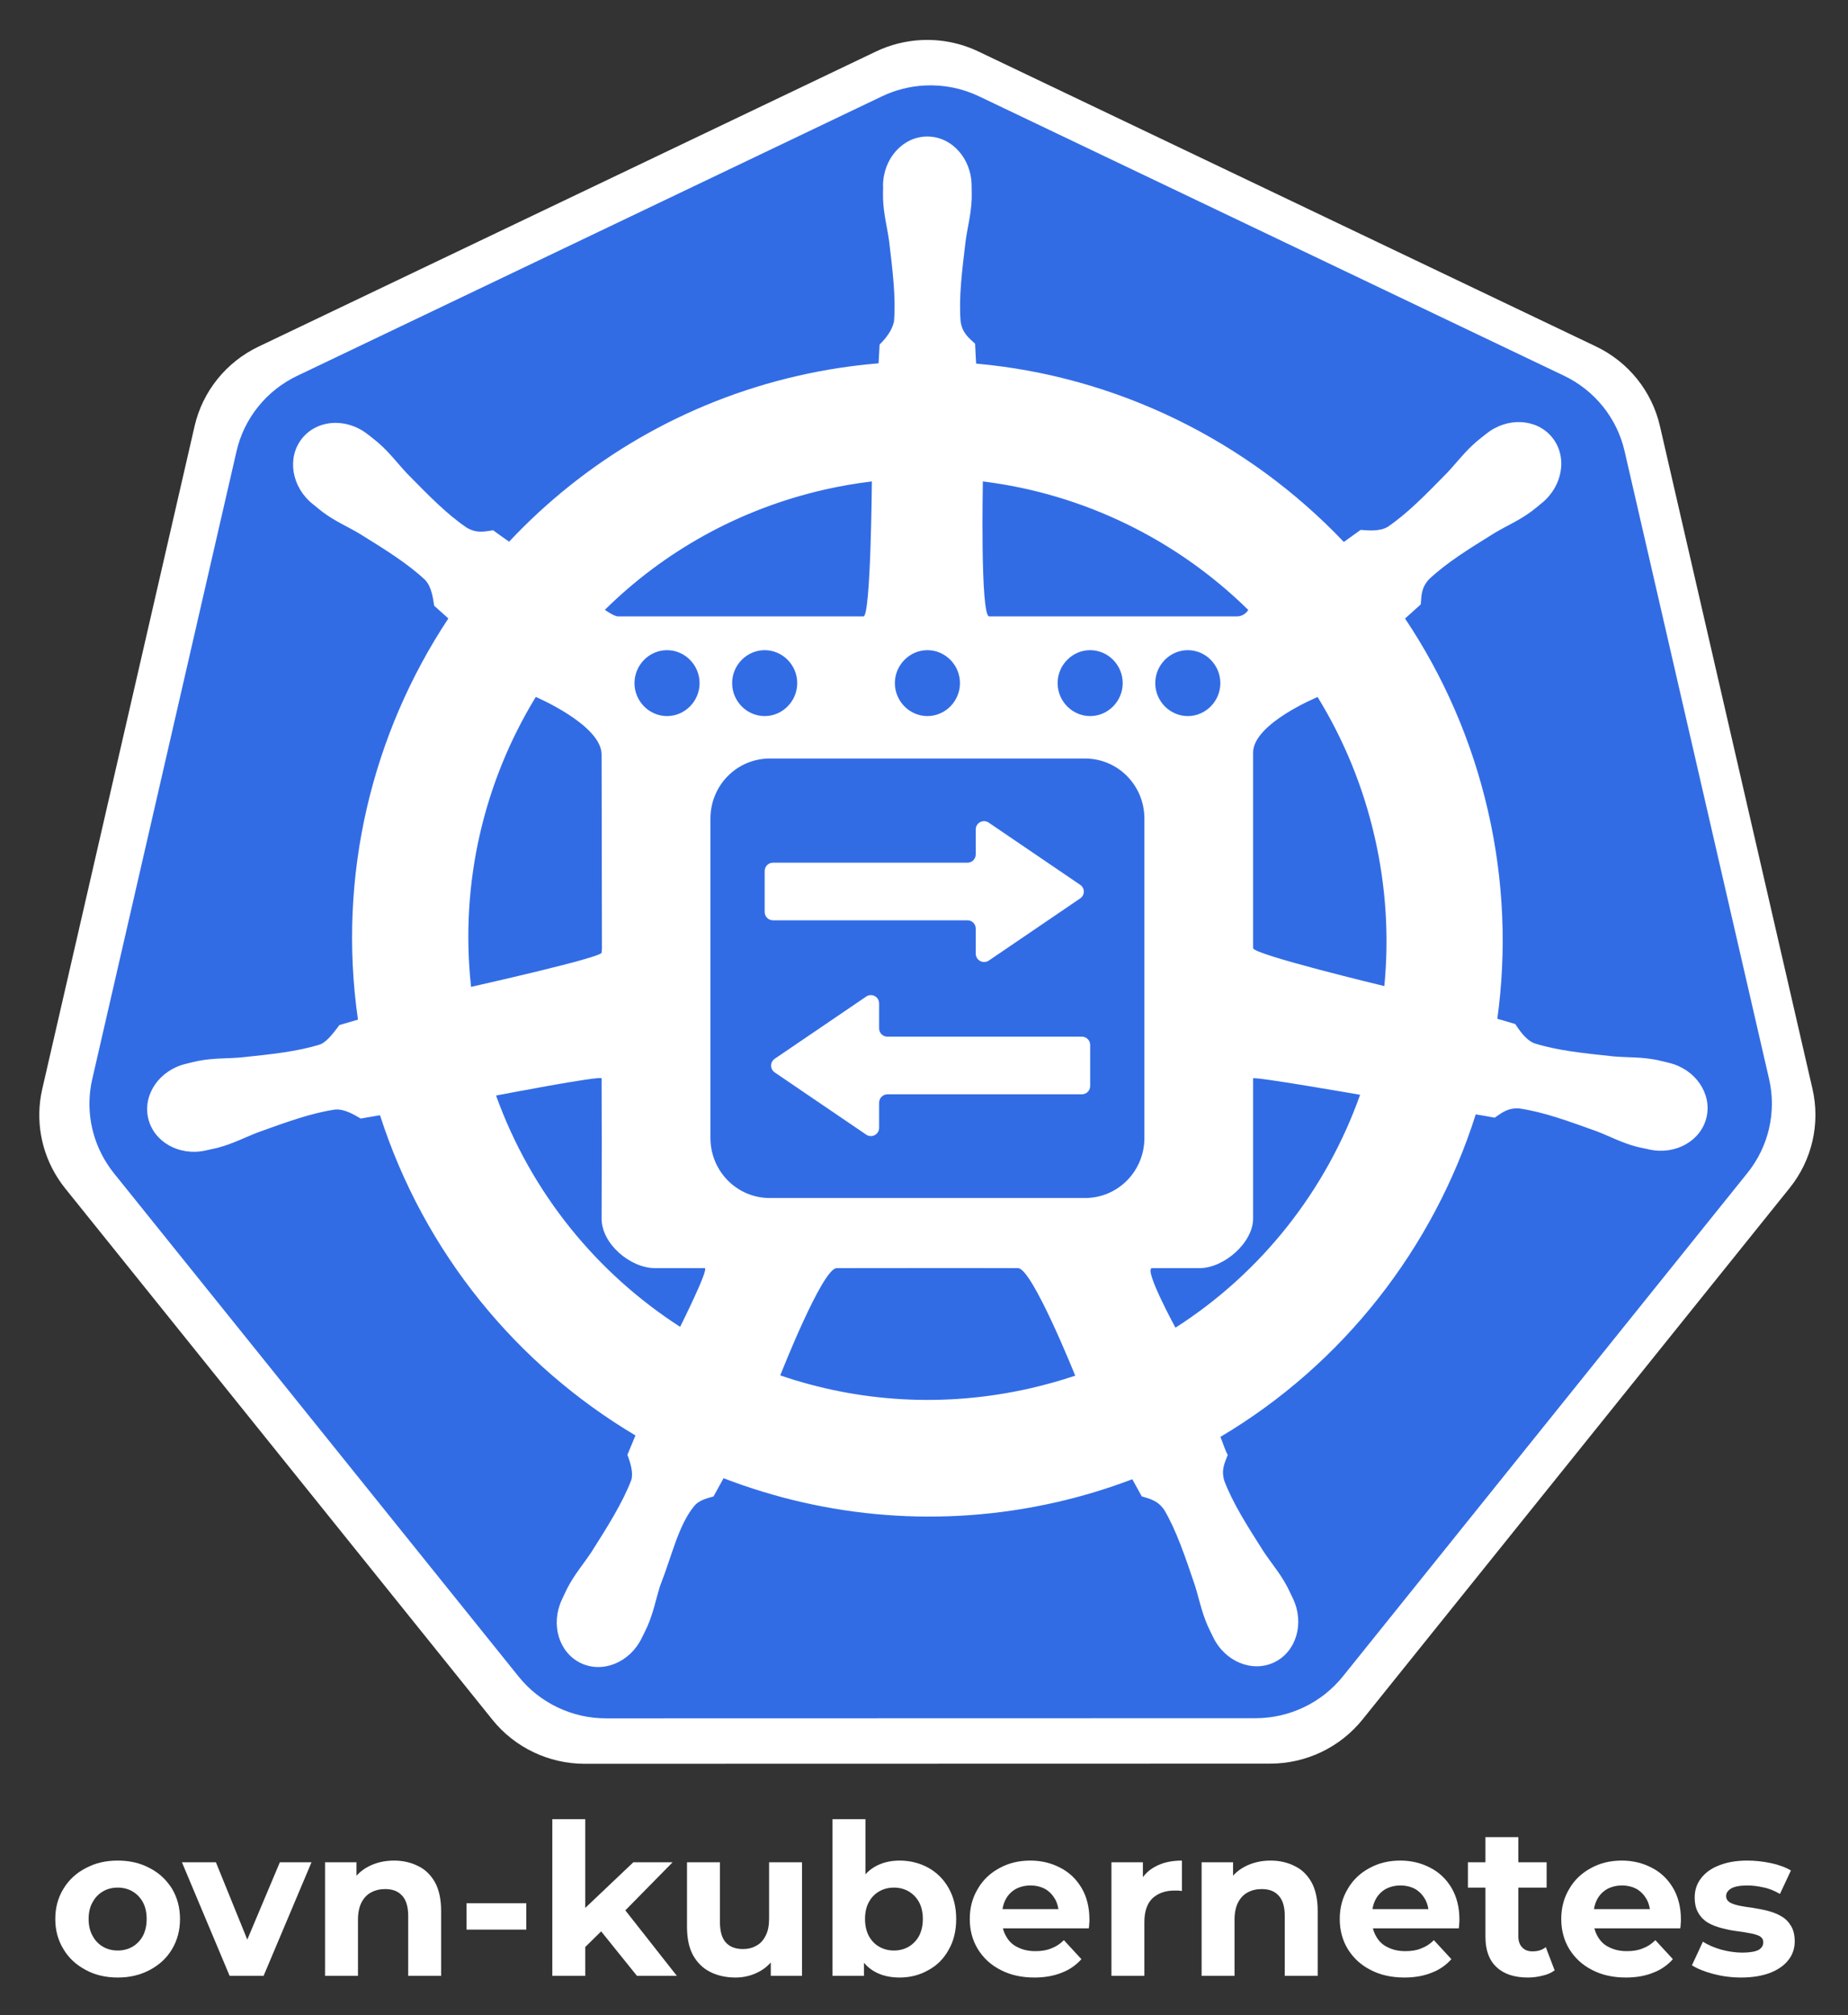 <svg xmlns="http://www.w3.org/2000/svg" role="img" viewBox="31.08 10.58 449.34 489.84"><rect x="31.08" y="10.58" width="449.34" height="489.84" fill="#333333" stroke="none"/><style>svg {fill-rule:evenodd;clip-rule:evenodd;stroke-linejoin:round;stroke-miterlimit:2}</style><g transform="translate(-2248)"><path id="ovn-kubernetes-stacked-white-text" fill="none" d="M2248 0H2760V512H2248z"/><g id="ovn-kubernetes-stacked-white-text1"><g><g><path fill="#fff" fill-rule="nonzero" d="M0.328,0.008C0.271,0.008 0.22,-0.004 0.176,-0.028C0.131,-0.052 0.096,-0.084 0.071,-0.126C0.045,-0.168 0.032,-0.216 0.032,-0.269C0.032,-0.323 0.045,-0.371 0.071,-0.413C0.096,-0.454 0.131,-0.487 0.176,-0.51C0.22,-0.534 0.27,-0.546 0.328,-0.546C0.385,-0.546 0.436,-0.534 0.48,-0.51C0.525,-0.487 0.559,-0.454 0.585,-0.413C0.61,-0.371 0.623,-0.323 0.623,-0.269C0.623,-0.215 0.61,-0.168 0.585,-0.126C0.56,-0.084 0.525,-0.052 0.48,-0.028C0.435,-0.004 0.385,0.008 0.328,0.008ZM0.328,-0.12C0.354,-0.12 0.377,-0.126 0.398,-0.138C0.418,-0.15 0.435,-0.167 0.447,-0.189C0.459,-0.212 0.465,-0.239 0.465,-0.269C0.465,-0.3 0.459,-0.327 0.447,-0.349C0.435,-0.371 0.418,-0.388 0.398,-0.4C0.377,-0.412 0.354,-0.418 0.328,-0.418C0.302,-0.418 0.278,-0.412 0.258,-0.4C0.237,-0.388 0.221,-0.371 0.209,-0.349C0.196,-0.327 0.19,-0.3 0.19,-0.269C0.19,-0.239 0.196,-0.212 0.209,-0.189C0.221,-0.167 0.237,-0.15 0.258,-0.138C0.278,-0.126 0.302,-0.12 0.328,-0.12Z" transform="translate(2290.88 490.843) scale(51.315)"/></g><g><path fill="#fff" fill-rule="nonzero" d="M0.218,-0L-0.008,-0.538L0.153,-0.538L0.341,-0.075L0.261,-0.075L0.456,-0.538L0.606,-0.538L0.379,-0L0.218,-0Z" transform="translate(2323.726 490.843) scale(51.315)"/></g><g><path fill="#fff" fill-rule="nonzero" d="M0.072,-0L0.072,-0.538L0.221,-0.538L0.221,-0.389L0.193,-0.434C0.212,-0.47 0.24,-0.498 0.276,-0.517C0.312,-0.536 0.353,-0.546 0.399,-0.546C0.441,-0.546 0.48,-0.537 0.513,-0.52C0.547,-0.504 0.573,-0.478 0.593,-0.443C0.612,-0.408 0.622,-0.363 0.622,-0.308L0.622,-0L0.466,-0L0.466,-0.284C0.466,-0.328 0.456,-0.36 0.437,-0.38C0.418,-0.401 0.392,-0.411 0.357,-0.411C0.332,-0.411 0.31,-0.406 0.29,-0.395C0.271,-0.385 0.256,-0.369 0.245,-0.348C0.234,-0.327 0.228,-0.299 0.228,-0.266L0.228,-0L0.072,-0Z" transform="translate(2354.42 490.843) scale(51.315)"/></g><g><path fill="#fff" fill-rule="nonzero" d="M0.052 -0.344H0.335V-0.219H0.052z" transform="translate(2389.854 490.843) scale(51.315)"/></g><g><path fill="#fff" fill-rule="nonzero" d="M0.201,-0.11L0.205,-0.3L0.456,-0.538L0.642,-0.538L0.401,-0.293L0.32,-0.227L0.201,-0.11ZM0.072,-0L0.072,-0.742L0.228,-0.742L0.228,-0L0.072,-0ZM0.473,-0L0.291,-0.226L0.389,-0.347L0.662,-0L0.473,-0Z" transform="translate(2409.682 490.843) scale(51.315)"/></g><g><path fill="#fff" fill-rule="nonzero" d="M0.299,0.008C0.254,0.008 0.214,-0.001 0.18,-0.018C0.145,-0.035 0.118,-0.062 0.098,-0.097C0.078,-0.133 0.069,-0.179 0.069,-0.234L0.069,-0.538L0.225,-0.538L0.225,-0.257C0.225,-0.212 0.234,-0.179 0.253,-0.158C0.272,-0.137 0.299,-0.127 0.334,-0.127C0.358,-0.127 0.379,-0.132 0.398,-0.143C0.417,-0.153 0.431,-0.169 0.442,-0.191C0.453,-0.212 0.458,-0.239 0.458,-0.272L0.458,-0.538L0.614,-0.538L0.614,-0L0.466,-0L0.466,-0.148L0.494,-0.105C0.475,-0.068 0.448,-0.04 0.413,-0.021C0.379,-0.002 0.34,0.008 0.299,0.008Z" transform="translate(2442.582 490.843) scale(51.315)"/></g><g><path fill="#fff" fill-rule="nonzero" d="M0.39,0.008C0.343,0.008 0.302,-0.002 0.268,-0.022C0.234,-0.042 0.208,-0.072 0.19,-0.113C0.172,-0.154 0.163,-0.206 0.163,-0.269C0.163,-0.332 0.172,-0.384 0.191,-0.425C0.21,-0.465 0.237,-0.496 0.271,-0.516C0.305,-0.536 0.345,-0.546 0.39,-0.546C0.44,-0.546 0.486,-0.534 0.526,-0.512C0.567,-0.489 0.599,-0.457 0.622,-0.416C0.646,-0.374 0.658,-0.325 0.658,-0.269C0.658,-0.213 0.646,-0.164 0.622,-0.123C0.599,-0.081 0.567,-0.049 0.526,-0.027C0.486,-0.004 0.44,0.008 0.39,0.008ZM0.072,-0L0.072,-0.742L0.228,-0.742L0.228,-0.429L0.218,-0.27L0.221,-0.11L0.221,-0L0.072,-0ZM0.363,-0.12C0.389,-0.12 0.412,-0.126 0.433,-0.138C0.453,-0.15 0.47,-0.167 0.482,-0.189C0.494,-0.212 0.5,-0.239 0.5,-0.269C0.5,-0.3 0.494,-0.327 0.482,-0.349C0.47,-0.371 0.453,-0.388 0.433,-0.4C0.412,-0.412 0.389,-0.418 0.363,-0.418C0.337,-0.418 0.314,-0.412 0.293,-0.4C0.272,-0.388 0.256,-0.371 0.244,-0.349C0.232,-0.327 0.226,-0.3 0.226,-0.269C0.226,-0.239 0.232,-0.212 0.244,-0.189C0.256,-0.167 0.272,-0.15 0.293,-0.138C0.314,-0.126 0.337,-0.12 0.363,-0.12Z" transform="translate(2477.812 490.843) scale(51.315)"/></g><g><path fill="#fff" fill-rule="nonzero" d="M0.339,0.008C0.277,0.008 0.224,-0.004 0.178,-0.028C0.131,-0.052 0.096,-0.085 0.07,-0.127C0.045,-0.168 0.032,-0.216 0.032,-0.269C0.032,-0.323 0.045,-0.371 0.07,-0.412C0.094,-0.454 0.129,-0.487 0.172,-0.51C0.215,-0.534 0.264,-0.546 0.319,-0.546C0.372,-0.546 0.419,-0.534 0.461,-0.512C0.504,-0.49 0.537,-0.458 0.562,-0.416C0.586,-0.375 0.599,-0.325 0.599,-0.267C0.599,-0.261 0.599,-0.254 0.598,-0.246C0.598,-0.239 0.597,-0.232 0.596,-0.225L0.159,-0.225L0.159,-0.316L0.514,-0.316L0.454,-0.289C0.454,-0.317 0.448,-0.341 0.437,-0.362C0.425,-0.383 0.41,-0.399 0.39,-0.411C0.37,-0.422 0.346,-0.428 0.32,-0.428C0.293,-0.428 0.27,-0.422 0.249,-0.411C0.229,-0.399 0.213,-0.383 0.202,-0.362C0.191,-0.341 0.185,-0.316 0.185,-0.287L0.185,-0.263C0.185,-0.233 0.192,-0.208 0.205,-0.186C0.218,-0.163 0.236,-0.146 0.26,-0.135C0.284,-0.123 0.311,-0.117 0.343,-0.117C0.372,-0.117 0.397,-0.121 0.418,-0.13C0.44,-0.138 0.46,-0.151 0.478,-0.169L0.561,-0.079C0.536,-0.051 0.505,-0.029 0.468,-0.015C0.431,0 0.388,0.008 0.339,0.008Z" transform="translate(2513.237 490.843) scale(51.315)"/></g><g><path fill="#fff" fill-rule="nonzero" d="M0.072,-0L0.072,-0.538L0.221,-0.538L0.221,-0.386L0.2,-0.43C0.216,-0.468 0.242,-0.497 0.277,-0.516C0.312,-0.536 0.355,-0.546 0.406,-0.546L0.406,-0.402C0.4,-0.403 0.393,-0.403 0.388,-0.404C0.383,-0.404 0.377,-0.404 0.371,-0.404C0.328,-0.404 0.294,-0.392 0.267,-0.368C0.241,-0.343 0.228,-0.305 0.228,-0.254L0.228,-0L0.072,-0Z" transform="translate(2545.632 490.843) scale(51.315)"/></g><g><path fill="#fff" fill-rule="nonzero" d="M0.072,-0L0.072,-0.538L0.221,-0.538L0.221,-0.389L0.193,-0.434C0.212,-0.47 0.24,-0.498 0.276,-0.517C0.312,-0.536 0.353,-0.546 0.399,-0.546C0.441,-0.546 0.48,-0.537 0.513,-0.52C0.547,-0.504 0.573,-0.478 0.593,-0.443C0.612,-0.408 0.622,-0.363 0.622,-0.308L0.622,-0L0.466,-0L0.466,-0.284C0.466,-0.328 0.456,-0.36 0.437,-0.38C0.418,-0.401 0.392,-0.411 0.357,-0.411C0.332,-0.411 0.31,-0.406 0.29,-0.395C0.271,-0.385 0.256,-0.369 0.245,-0.348C0.234,-0.327 0.228,-0.299 0.228,-0.266L0.228,-0L0.072,-0Z" transform="translate(2567.557 490.843) scale(51.315)"/></g><g><path fill="#fff" fill-rule="nonzero" d="M0.339,0.008C0.277,0.008 0.224,-0.004 0.178,-0.028C0.131,-0.052 0.096,-0.085 0.07,-0.127C0.045,-0.168 0.032,-0.216 0.032,-0.269C0.032,-0.323 0.045,-0.371 0.07,-0.412C0.094,-0.454 0.129,-0.487 0.172,-0.51C0.215,-0.534 0.264,-0.546 0.319,-0.546C0.372,-0.546 0.419,-0.534 0.461,-0.512C0.504,-0.49 0.537,-0.458 0.562,-0.416C0.586,-0.375 0.599,-0.325 0.599,-0.267C0.599,-0.261 0.599,-0.254 0.598,-0.246C0.598,-0.239 0.597,-0.232 0.596,-0.225L0.159,-0.225L0.159,-0.316L0.514,-0.316L0.454,-0.289C0.454,-0.317 0.448,-0.341 0.437,-0.362C0.425,-0.383 0.41,-0.399 0.39,-0.411C0.37,-0.422 0.346,-0.428 0.32,-0.428C0.293,-0.428 0.27,-0.422 0.249,-0.411C0.229,-0.399 0.213,-0.383 0.202,-0.362C0.191,-0.341 0.185,-0.316 0.185,-0.287L0.185,-0.263C0.185,-0.233 0.192,-0.208 0.205,-0.186C0.218,-0.163 0.236,-0.146 0.26,-0.135C0.284,-0.123 0.311,-0.117 0.343,-0.117C0.372,-0.117 0.397,-0.121 0.418,-0.13C0.44,-0.138 0.46,-0.151 0.478,-0.169L0.561,-0.079C0.536,-0.051 0.505,-0.029 0.468,-0.015C0.431,0 0.388,0.008 0.339,0.008Z" transform="translate(2603.197 490.843) scale(51.315)"/></g><g><path fill="#fff" fill-rule="nonzero" d="M0.292,0.008C0.229,0.008 0.179,-0.008 0.144,-0.041C0.109,-0.073 0.091,-0.121 0.091,-0.185L0.091,-0.657L0.247,-0.657L0.247,-0.187C0.247,-0.165 0.253,-0.147 0.265,-0.135C0.277,-0.122 0.293,-0.116 0.314,-0.116C0.339,-0.116 0.36,-0.122 0.377,-0.136L0.419,-0.026C0.403,-0.014 0.384,-0.006 0.362,-0.001C0.339,0.005 0.316,0.008 0.292,0.008ZM0.008,-0.418L0.008,-0.538L0.381,-0.538L0.381,-0.418L0.008,-0.418Z" transform="translate(2635.591 490.843) scale(51.315)"/></g><g><path fill="#fff" fill-rule="nonzero" d="M0.339,0.008C0.277,0.008 0.224,-0.004 0.178,-0.028C0.131,-0.052 0.096,-0.085 0.07,-0.127C0.045,-0.168 0.032,-0.216 0.032,-0.269C0.032,-0.323 0.045,-0.371 0.07,-0.412C0.094,-0.454 0.129,-0.487 0.172,-0.51C0.215,-0.534 0.264,-0.546 0.319,-0.546C0.372,-0.546 0.419,-0.534 0.461,-0.512C0.504,-0.49 0.537,-0.458 0.562,-0.416C0.586,-0.375 0.599,-0.325 0.599,-0.267C0.599,-0.261 0.599,-0.254 0.598,-0.246C0.598,-0.239 0.597,-0.232 0.596,-0.225L0.159,-0.225L0.159,-0.316L0.514,-0.316L0.454,-0.289C0.454,-0.317 0.448,-0.341 0.437,-0.362C0.425,-0.383 0.41,-0.399 0.39,-0.411C0.37,-0.422 0.346,-0.428 0.32,-0.428C0.293,-0.428 0.27,-0.422 0.249,-0.411C0.229,-0.399 0.213,-0.383 0.202,-0.362C0.191,-0.341 0.185,-0.316 0.185,-0.287L0.185,-0.263C0.185,-0.233 0.192,-0.208 0.205,-0.186C0.218,-0.163 0.236,-0.146 0.26,-0.135C0.284,-0.123 0.311,-0.117 0.343,-0.117C0.372,-0.117 0.397,-0.121 0.418,-0.13C0.44,-0.138 0.46,-0.151 0.478,-0.169L0.561,-0.079C0.536,-0.051 0.505,-0.029 0.468,-0.015C0.431,0 0.388,0.008 0.339,0.008Z" transform="translate(2657.054 490.843) scale(51.315)"/></g><g><path fill="#fff" fill-rule="nonzero" d="M0.253,0.008C0.207,0.008 0.163,0.002 0.121,-0.009C0.079,-0.02 0.045,-0.034 0.02,-0.05L0.072,-0.162C0.096,-0.146 0.125,-0.134 0.159,-0.124C0.193,-0.115 0.226,-0.11 0.259,-0.11C0.295,-0.11 0.321,-0.115 0.336,-0.123C0.351,-0.132 0.358,-0.144 0.358,-0.159C0.358,-0.172 0.352,-0.181 0.341,-0.188C0.329,-0.194 0.313,-0.199 0.294,-0.202C0.275,-0.206 0.254,-0.209 0.231,-0.212C0.207,-0.215 0.184,-0.22 0.161,-0.226C0.138,-0.232 0.116,-0.24 0.097,-0.251C0.078,-0.262 0.062,-0.278 0.051,-0.297C0.039,-0.316 0.033,-0.341 0.033,-0.372C0.033,-0.406 0.043,-0.436 0.063,-0.462C0.083,-0.488 0.111,-0.509 0.148,-0.523C0.185,-0.538 0.23,-0.546 0.282,-0.546C0.319,-0.546 0.356,-0.542 0.394,-0.534C0.432,-0.526 0.464,-0.514 0.489,-0.499L0.437,-0.388C0.411,-0.403 0.385,-0.414 0.358,-0.419C0.332,-0.425 0.307,-0.428 0.282,-0.428C0.247,-0.428 0.222,-0.423 0.206,-0.414C0.19,-0.404 0.182,-0.393 0.182,-0.378C0.182,-0.365 0.188,-0.355 0.199,-0.348C0.211,-0.341 0.227,-0.336 0.246,-0.332C0.265,-0.328 0.286,-0.325 0.309,-0.322C0.333,-0.318 0.356,-0.314 0.379,-0.308C0.402,-0.302 0.423,-0.294 0.442,-0.283C0.462,-0.272 0.477,-0.257 0.489,-0.237C0.501,-0.218 0.507,-0.193 0.507,-0.163C0.507,-0.13 0.497,-0.1 0.477,-0.075C0.457,-0.049 0.428,-0.029 0.39,-0.014C0.353,0 0.307,0.008 0.253,0.008Z" transform="translate(2689.449 490.843) scale(51.315)"/></g></g><g id="ovn-k8s-border" transform="translate(2288.29 -71.803) scale(.154)"><g id="path3055-3"><path fill="#fff" fill-rule="nonzero" d="M1396.16,599.804C1371.37,601.053 1347.08,607.2 1324.71,617.883L349.785,1083.69C298.703,1108.08 261.534,1154.3 248.913,1209.12L8.391,2255.44C-2.825,2304.12 6.312,2355.3 33.702,2397.2C36.991,2402.27 40.528,2407.18 44.301,2411.91L719.108,3250.89C754.468,3294.84 808.176,3320.47 864.868,3320.46L1947.03,3320.21C2003.7,3320.25 2057.4,3294.67 2092.79,3250.76L2767.35,2411.66C2802.72,2367.69 2816,2310.03 2803.38,2255.19L2562.49,1208.87C2549.86,1154.05 2512.7,1107.83 2461.61,1083.44L1486.56,617.883C1458.43,604.445 1427.34,598.227 1396.16,599.804L1396.16,599.804Z" transform="translate(-1.481 -1.608)"/></g><g id="path3055"><path fill="#326ce5" fill-rule="nonzero" d="M1396.68,658.594C1373.2,659.777 1350.19,665.6 1329.01,675.72L405.501,1116.98C357.113,1140.09 321.905,1183.87 309.95,1235.8L82.115,2226.98C71.49,2273.1 80.145,2321.58 106.091,2361.27C109.207,2366.08 112.557,2370.73 116.131,2375.21L755.343,3169.97C788.838,3211.6 839.713,3235.89 893.414,3235.88L1918.49,3235.64C1972.17,3235.68 2023.05,3211.44 2056.56,3169.85L2695.54,2374.97C2729.05,2333.32 2741.63,2278.7 2729.67,2226.74L2501.49,1235.56C2489.53,1183.63 2454.32,1139.85 2405.93,1116.74L1482.31,675.72C1455.67,662.99 1426.22,657.101 1396.68,658.594Z" transform="translate(3.719 11.282)"/></g><g fill="#fff" transform="translate(-5.122)"><path id="path3059" d="M1409.45,750.419C1448.07,750.415 1479.38,785.323 1479.38,828.392C1479.4,834.498 1479.74,842.703 1479.53,848.35C1478.61,873.191 1473.2,892.198 1469.96,915.085C1464.07,964.07 1459,1004.68 1462.04,1042.42C1464.8,1061.31 1475.8,1068.76 1484.9,1077.51C1485.11,1082.59 1485.92,1099.51 1486.54,1108.86C1708.89,1128.69 1915.39,1230.74 2067.06,1390.37L2093.66,1371.32C2102.68,1371.85 2122.54,1374.59 2136.1,1366.67C2167.4,1345.52 2195.9,1316.2 2230.39,1281.04C2246.19,1264.22 2257.79,1248.2 2276.56,1231.98C2280.85,1228.28 2287.33,1223.33 2292.1,1219.54C2325.65,1192.68 2372.31,1195.55 2396.4,1225.85C2420.48,1256.15 2412.76,1302.46 2379.22,1329.32C2374.48,1333.14 2368.33,1338.43 2363.82,1341.77C2343.9,1356.53 2325.55,1364.1 2305.7,1375.82C2263.87,1401.75 2229.19,1423.24 2201.69,1449.16C2188.7,1463.11 2189.68,1476.3 2188.55,1488.9C2184.67,1492.48 2170.99,1504.63 2163.74,1511.25C2224.02,1601.29 2269.22,1703.51 2294.79,1815.26C2320.13,1925.98 2324.07,2036.64 2309.43,2142.96L2337.68,2151.2C2342.75,2158.41 2353.19,2175.94 2367.86,2181.65C2403.84,2193.02 2444.34,2197.21 2493.23,2202.35C2516.18,2204.26 2535.98,2203.12 2560.31,2207.74C2566.14,2208.85 2574.64,2211.17 2580.63,2212.54C2621.85,2222.52 2648.33,2260.57 2639.82,2298.04C2631.3,2335.51 2591.02,2358.28 2549.55,2349.32C2549.25,2349.25 2548.82,2349.24 2548.5,2349.17C2548.03,2349.07 2547.63,2348.84 2547.17,2348.72C2541.39,2347.45 2534.14,2346.19 2529.09,2344.83C2505.16,2338.4 2487.84,2328.8 2466.33,2320.53C2420.06,2303.87 2381.74,2289.96 2344.4,2284.54C2325.44,2283.04 2315.76,2292.12 2305.25,2299.09C2300.14,2298.06 2284.4,2295.26 2275.36,2293.84C2208.35,2505.2 2065.67,2688.21 1872.22,2802.85C1875.56,2810.95 1881.22,2828.16 1883.87,2831.21C1879.45,2843.05 1872.82,2854.37 1878.5,2872.59C1892.07,2907.92 1914.02,2942.45 1940.5,2984.02C1953.32,3003.23 1966.44,3017.99 1978.01,3039.97C1980.78,3045.23 1984.44,3053.3 1987.12,3058.86C2005.1,3097.45 1991.91,3141.91 1957.39,3158.6C1922.59,3175.43 1879.33,3157.66 1860.7,3118.86C1858.04,3113.37 1854.31,3106.05 1852.05,3100.86C1842.14,3078.08 1838.68,3058.55 1831.71,3036.51C1815.84,2989.82 1802.81,2951.16 1783.76,2918.48C1773.1,2902.67 1760.02,2900.66 1748.04,2896.75C1745.83,2892.91 1737.55,2877.67 1733.1,2869.75C1694.47,2884.4 1654.51,2896.6 1613.12,2906.03C1431.66,2947.38 1250.01,2930.62 1087.74,2868.1L1071.89,2896.89C1060.1,2900.06 1048.73,2903.27 1041.76,2911.62C1016.29,2942.12 1006.13,2991.08 987.623,3037.73C980.656,3059.76 977.358,3079.27 967.45,3102.06C965.207,3107.21 961.437,3114.43 958.778,3119.91C958.76,3119.96 958.797,3120.02 958.778,3120.06C958.752,3120.11 958.66,3120.15 958.633,3120.2C939.971,3158.88 896.851,3176.58 862.109,3159.8C827.584,3143.11 814.39,3098.67 832.363,3060.07C835.035,3054.51 838.572,3046.43 841.34,3041.16C852.908,3019.18 866.021,3004.28 878.84,2985.07C905.314,2943.5 928.554,2906.21 942.128,2870.88C945.538,2859.15 940.496,2843.09 935.918,2831.21L948.627,2800.61C762.481,2689.9 615.462,2513.46 545.316,2295.18L514.846,2300.43C506.674,2295.84 490.237,2284.96 474.644,2286.18C437.308,2291.61 398.988,2305.52 352.717,2322.18C331.209,2330.45 313.884,2339.89 289.96,2346.32C284.904,2347.67 277.658,2349.09 271.878,2350.37C271.413,2350.48 270.995,2350.71 270.527,2350.82C270.215,2350.89 269.78,2350.9 269.481,2350.97C228.016,2359.94 187.757,2337.16 179.231,2299.68C170.706,2262.22 197.182,2224.18 238.4,2214.18C238.707,2214.12 239.127,2213.97 239.446,2213.89C239.65,2213.85 239.837,2213.79 240.041,2213.75C245.901,2212.37 253.363,2210.41 258.718,2209.39C283.052,2204.76 302.866,2205.91 325.819,2204C374.708,2198.85 415.206,2194.67 451.188,2183.3C462.597,2178.6 473.505,2162.86 481.223,2152.86L510.502,2144.3C477.686,1916.2 533.227,1692.34 653.214,1511.1L630.788,1491C629.359,1482.24 627.483,1461.99 616.744,1450.5C589.242,1424.58 554.579,1403.09 512.755,1377.16C492.903,1365.44 474.7,1357.89 454.776,1343.12C450.538,1339.98 444.891,1335.17 440.281,1331.42C439.938,1331.15 439.575,1330.95 439.235,1330.67C405.683,1303.83 397.978,1257.5 422.054,1227.19C435.597,1210.14 456.283,1201.71 477.781,1202.45C494.501,1203.03 511.814,1209.14 526.493,1220.89C531.263,1224.68 537.77,1229.66 542.034,1233.34C560.81,1249.55 572.257,1265.56 588.06,1282.38C622.549,1317.54 651.053,1346.73 682.348,1367.88C698.784,1377.49 711.4,1373.61 723.886,1371.91C727.904,1374.89 741.42,1384.63 749.143,1389.92C868.169,1263.16 1024.5,1169.28 1206.07,1127.9C1248.27,1118.29 1290.52,1111.9 1332.49,1108.41L1334.13,1078.72C1343.44,1069.67 1353.89,1056.65 1356.85,1042.42C1359.89,1004.68 1354.96,964.07 1349.08,915.086C1345.83,892.199 1340.44,873.191 1339.52,848.35C1339.33,843.255 1339.61,836.199 1339.66,830.346C1339.65,829.689 1339.52,829.054 1339.52,828.393C1339.51,785.324 1370.83,750.423 1409.45,750.419ZM895.184,1725.98C895.184,1679.19 791.276,1634.98 791.276,1634.98C709.767,1768.26 671.155,1928.12 689.073,2092.57C689.073,2092.57 895.184,2046.48 895.184,2038.64C895.184,2036.7 895.709,2034.75 895.709,2032.7C895.709,2001.74 895.184,1734.35 895.184,1725.98ZM895.184,2237.06C895.184,2231.95 728.519,2264.13 728.519,2264.13C784.234,2418.85 888.391,2544.96 1019.15,2629.18C1019.15,2629.18 1065.59,2536.55 1057.95,2536.55L979.822,2536.55C940.278,2536.55 895.184,2497.96 895.184,2458.42C895.184,2429.23 895.476,2362.59 895.476,2334.72C895.476,2334.72 895.184,2289.42 895.184,2237.06ZM1266.29,2536.55C1243.7,2536.55 1177.25,2705.83 1177.25,2705.83C1300.1,2747.84 1435.76,2757.24 1571.87,2726.22C1596.15,2720.69 1619.89,2714.03 1642.99,2706.26C1642.99,2706.26 1575,2536.66 1552.76,2536.55C1488.67,2536.23 1288.87,2536.55 1266.29,2536.55ZM1764.35,2536.55C1750.06,2536.55 1801.24,2630.53 1801.24,2630.53C1937.5,2543.41 2039.47,2413.21 2092.76,2262.93C2092.76,2262.93 1923.86,2233.44 1923.86,2237.06L1923.86,2458.09C1923.86,2496.52 1877.65,2536.55 1839.22,2536.55L1764.35,2536.55ZM1923.86,2031.45C1923.86,2041.57 2131.02,2091.36 2131.02,2091.36C2138.51,2014.74 2133.96,1935.47 2115.78,1856.05C2097.39,1775.66 2066.49,1701.51 2025.68,1635.12C2025.68,1635.12 1923.86,1676.94 1923.86,1722.72L1923.86,2031.45ZM1897.82,1507.87C1910.91,1507.87 1916.14,1497.6 1916.14,1497.6C1803.39,1386.78 1656.26,1314.47 1497.16,1294.83C1497.16,1294.83 1492.82,1507.87 1507.18,1507.87L1897.82,1507.87ZM1308.61,1507.87C1320.32,1507.87 1321.89,1294.83 1321.89,1294.83C1297.1,1297.84 1272.21,1302.06 1247.32,1307.73C1111.05,1338.79 992.794,1406.22 900.349,1497.46C900.349,1497.46 914.703,1507.87 921.227,1507.87L1308.61,1507.87ZM998.489,1561.14C970.297,1561.14 947.099,1584.63 947.099,1613.17C947.099,1641.71 970.297,1665.19 998.489,1665.19C1026.68,1665.19 1049.88,1641.71 1049.88,1613.17C1049.88,1584.63 1026.68,1561.14 998.489,1561.14ZM1152.66,1561.14C1124.47,1561.14 1101.27,1584.63 1101.27,1613.17C1101.27,1641.71 1124.47,1665.19 1152.66,1665.19C1180.85,1665.19 1204.05,1641.71 1204.05,1613.17C1204.05,1584.63 1180.85,1561.14 1152.66,1561.14ZM1820.73,1561.14C1792.54,1561.14 1769.34,1584.63 1769.34,1613.17C1769.34,1641.71 1792.54,1665.19 1820.73,1665.19C1848.92,1665.19 1872.12,1641.71 1872.12,1613.17C1872.12,1584.63 1848.92,1561.14 1820.73,1561.14ZM1409.61,1561.14C1381.42,1561.14 1358.22,1584.63 1358.22,1613.17C1358.22,1641.71 1381.42,1665.19 1409.61,1665.19C1437.8,1665.19 1461,1641.71 1461,1613.17C1461,1584.63 1437.8,1561.14 1409.61,1561.14ZM1160.72,1732.19C1108.79,1732.19 1067.01,1774.49 1067.01,1827.06L1067.01,2330.95C1067.01,2383.52 1108.79,2425.86 1160.72,2425.86L1658.46,2425.86C1710.39,2425.86 1752.21,2383.52 1752.21,2330.95L1752.21,1827.06C1752.21,1774.49 1710.39,1732.19 1658.46,1732.19L1160.72,1732.19ZM1666.56,1561.14C1638.37,1561.14 1615.17,1584.63 1615.17,1613.17C1615.17,1641.71 1638.37,1665.19 1666.56,1665.19C1694.75,1665.19 1717.95,1641.71 1717.95,1613.17C1717.95,1584.63 1694.75,1561.14 1666.56,1561.14Z"/><g fill-rule="nonzero" transform="matrix(17.13 0 0 17.342 -2025.92 -1688.55)"><path id="rect5" d="M206.201,203.082C205.968,202.925 205.666,202.909 205.416,203.039C205.167,203.17 205.01,203.426 205.01,203.705C205.01,204.461 205.01,205.36 205.01,205.981C205.01,206.396 204.67,206.732 204.25,206.732C201.144,206.732 189.431,206.732 186.32,206.732C185.898,206.732 185.557,207.07 185.557,207.486C185.557,208.482 185.557,210.227 185.557,211.222C185.557,211.422 185.637,211.613 185.78,211.755C185.923,211.896 186.116,211.975 186.318,211.975C189.428,211.975 201.144,211.975 204.25,211.975C204.67,211.975 205.01,212.311 205.01,212.726L205.01,215.005C205.01,215.288 205.169,215.548 205.422,215.681C205.676,215.813 205.983,215.797 206.22,215.637C207.777,214.592 210.284,212.909 210.284,212.909C210.284,212.909 213.136,210.991 214.645,209.977C214.851,209.839 214.973,209.609 214.973,209.364C214.973,209.119 214.85,208.89 214.645,208.752C213.136,207.739 210.284,205.823 210.284,205.823C210.284,205.823 207.757,204.126 206.201,203.082Z"/><path id="rect6" d="M194.917,218.914C195.15,218.757 195.451,218.741 195.7,218.871C195.949,219.001 196.105,219.256 196.105,219.535C196.105,220.292 196.105,221.193 196.105,221.815C196.105,222.014 196.185,222.205 196.327,222.346C196.47,222.487 196.663,222.566 196.865,222.566C199.972,222.566 211.689,222.566 214.797,222.566C214.998,222.566 215.191,222.645 215.334,222.786C215.477,222.926 215.557,223.117 215.557,223.317C215.557,224.313 215.557,226.064 215.557,227.061C215.557,227.26 215.477,227.451 215.334,227.592C215.191,227.732 214.998,227.811 214.797,227.811C211.695,227.811 200.012,227.811 196.881,227.811C196.452,227.811 196.105,228.155 196.105,228.578L196.105,230.864C196.105,231.142 195.949,231.397 195.7,231.527C195.451,231.657 195.15,231.641 194.917,231.485C193.362,230.441 190.832,228.742 190.832,228.742C190.832,228.742 187.994,226.835 186.481,225.819C186.273,225.679 186.149,225.446 186.149,225.197C186.149,224.949 186.273,224.716 186.482,224.577C187.995,223.561 190.832,221.657 190.832,221.657C190.832,221.657 193.362,219.958 194.917,218.914Z"/></g></g></g></g></g></svg>